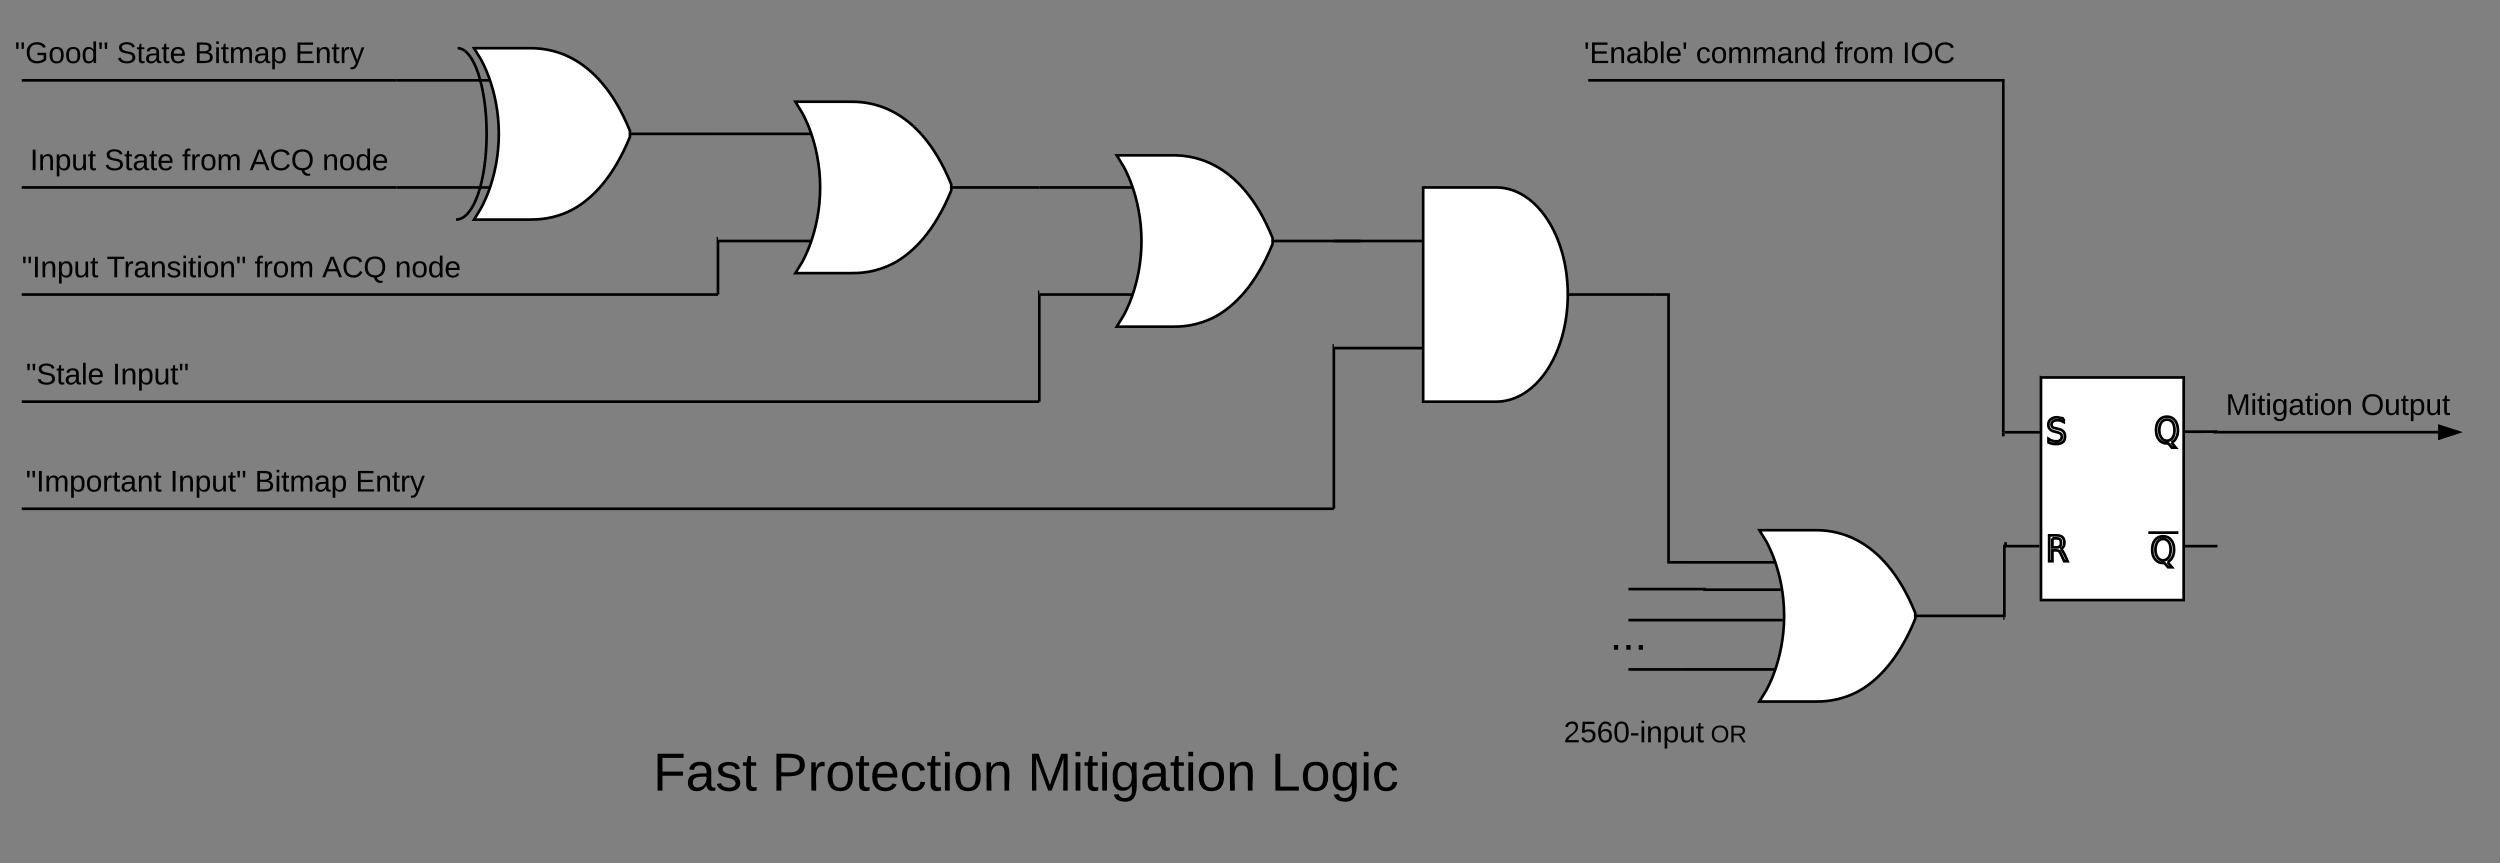 <svg xmlns="http://www.w3.org/2000/svg" xmlns:xlink="http://www.w3.org/1999/xlink" width="1867.25" height="644.67"><rect width="100%" height="100%" fill="#808080" stroke="none"/><g transform="translate(136.253 -100)"><path d="M160 120v160h48V120zM352 120v160h48V120z" fill="none"/><path d="M229.6 160H160m69.6 80H160zm104.64-40H400zm-116.4-64l4.8 7.84s13.68 22.4 13.68 56.16-13.68 56.16-13.68 56.16l-4.8 7.84h41.28c5.76 0 18.24 0 32.64-7.68 14.16-7.84 30-23.52 42.48-54.08v-4.48C309.52 136.64 270.4 136 259.12 136h-41.28z" stroke="#000" stroke-width="2" fill="#fff"/><path d="M204.4 264c13.13 0 22.8-28.65 22.8-64s-9.67-64-21.6-64" stroke="#000" stroke-width="2" fill="none"/><path d="M400 160v160h48V160zM592 160v160h48V160z" fill="none"/><path d="M469.6 200H400m69.6 80H400zm104.64-40H640zm-116.4-64l4.8 7.84s13.68 22.4 13.68 56.16-13.68 56.16-13.68 56.16l-4.8 7.84h41.28c5.76 0 18.24 0 32.64-7.68 14.16-7.84 30-23.52 42.48-54.08v-4.48C549.52 176.64 510.4 176 499.12 176h-41.28z" stroke="#000" stroke-width="2" fill="#fff"/><path d="M640 200v160h48V200zM832 200v160h48V200z" fill="none"/><path d="M709.6 240H640m69.6 80H640zm104.64-40H880zm-116.4-64l4.8 7.84s13.68 22.4 13.68 56.16-13.68 56.16-13.68 56.16l-4.8 7.84h41.28c5.76 0 18.24 0 32.64-7.68 14.16-7.84 30-23.52 42.48-54.08v-4.48C789.52 216.64 750.4 216 739.12 216h-41.28z" stroke="#000" stroke-width="2" fill="#fff"/><path d="M860 240v160h48V240zM1052 240v160h48V240z" fill="none"/><path d="M926.72 280H860m66.72 80H860zm108.48-40h64.8zm-108.48-80V400H981.2c30 0 53.52-36 53.52-80s-23.52-80-53.52-80H926.72zM1388.16 381.92h106.56V548.2h-106.56V381.92zm0 0h106.56V548.2h-106.56V381.92zm94.08 31.5c-1.76 0-3.2.68-4.16 2.03-.96 1.35-1.6 3.38-1.6 5.85 0 2.47.64 4.28 1.6 5.62.96 1.58 2.4 2.25 4.16 2.25 1.76 0 3.04-.67 4.16-2.25.96-1.34 1.44-3.15 1.44-5.62s-.48-4.5-1.44-5.85c-1.12-1.35-2.4-2.03-4.16-2.03m3.36 17.1l3.2 3.83h-2.88l-2.72-3.15h-.64-.32c-2.56 0-4.48-.9-5.92-2.7-1.6-1.8-2.24-4.27-2.24-7.2 0-3.15.64-5.63 2.24-7.43 1.44-1.8 3.36-2.7 5.92-2.7 2.4 0 4.48.9 5.92 2.7 1.44 1.8 2.24 4.28 2.24 7.43 0 2.25-.32 4.05-1.28 5.62-.8 1.8-1.92 2.93-3.52 3.6m-97.44-48.6h106.56V548.2h-106.56V381.92zm94.08 31.5c-1.76 0-3.2.68-4.16 2.03-.96 1.35-1.6 3.38-1.6 5.85 0 2.47.64 4.28 1.6 5.62.96 1.58 2.4 2.25 4.16 2.25 1.76 0 3.04-.67 4.16-2.25.96-1.34 1.44-3.15 1.44-5.62s-.48-4.5-1.44-5.85c-1.12-1.35-2.4-2.03-4.16-2.03m3.36 17.1l3.2 3.83h-2.88l-2.72-3.15h-.64-.32c-2.56 0-4.48-.9-5.92-2.7-1.6-1.8-2.24-4.27-2.24-7.2 0-3.15.64-5.63 2.24-7.43 1.44-1.8 3.36-2.7 5.92-2.7 2.4 0 4.48.9 5.92 2.7 1.44 1.8 2.24 4.28 2.24 7.43 0 2.25-.32 4.05-1.28 5.62-.8 1.8-1.92 2.93-3.52 3.6m-6.24 72c-1.76 0-3.2.9-4.16 2.25-.96 1.36-1.6 3.38-1.6 5.86 0 2.25.64 4.27 1.6 5.62.96 1.35 2.4 2.25 4.16 2.25 1.76 0 3.04-.9 4.16-2.25.96-1.35 1.44-3.38 1.44-5.63 0-2.47-.48-4.5-1.44-5.85-1.12-1.35-2.4-2.25-4.16-2.25m3.36 17.33l3.2 3.82h-2.88l-2.72-3.14h-.64-.32c-2.56 0-4.48-.9-5.92-2.7-1.6-1.8-2.24-4.28-2.24-7.2 0-3.15.64-5.63 2.24-7.43 1.44-1.8 3.36-2.7 5.92-2.7s4.48.9 5.92 2.7c1.6 1.8 2.24 4.28 2.24 7.43 0 2.02-.32 4.04-1.28 5.62-.8 1.58-1.92 2.7-3.52 3.6m-94.56-137.93h106.56V548.2h-106.56V381.92zm94.08 31.5c-1.76 0-3.2.68-4.16 2.03-.96 1.35-1.6 3.38-1.6 5.85 0 2.47.64 4.28 1.6 5.62.96 1.58 2.4 2.25 4.16 2.25 1.76 0 3.04-.67 4.16-2.25.96-1.34 1.44-3.15 1.44-5.62s-.48-4.5-1.44-5.85c-1.12-1.35-2.4-2.03-4.16-2.03m3.36 17.1l3.2 3.83h-2.88l-2.72-3.15h-.64-.32c-2.56 0-4.48-.9-5.92-2.7-1.6-1.8-2.24-4.27-2.24-7.2 0-3.15.64-5.63 2.24-7.43 1.44-1.8 3.36-2.7 5.92-2.7 2.4 0 4.48.9 5.92 2.7 1.44 1.8 2.24 4.28 2.24 7.43 0 2.25-.32 4.05-1.28 5.62-.8 1.8-1.92 2.93-3.52 3.6m-6.24 72c-1.76 0-3.2.9-4.16 2.25-.96 1.36-1.6 3.38-1.6 5.86 0 2.25.64 4.27 1.6 5.62.96 1.35 2.4 2.25 4.16 2.25 1.76 0 3.04-.9 4.16-2.25.96-1.35 1.44-3.38 1.44-5.63 0-2.47-.48-4.5-1.44-5.85-1.12-1.35-2.4-2.25-4.16-2.25m3.36 17.33l3.2 3.82h-2.88l-2.72-3.14h-.64-.32c-2.56 0-4.48-.9-5.92-2.7-1.6-1.8-2.24-4.28-2.24-7.2 0-3.15.64-5.63 2.24-7.43 1.44-1.8 3.36-2.7 5.92-2.7s4.48.9 5.92 2.7c1.6 1.8 2.24 4.28 2.24 7.43 0 2.02-.32 4.04-1.28 5.62-.8 1.58-1.92 2.7-3.52 3.6m-77.6-107.1v2.48c-.96-.46-1.76-.9-2.56-1.13-.96-.23-1.6-.23-2.4-.23-1.28 0-2.4.23-3.04.9-.64.46-1.12 1.13-1.12 2.25 0 .9.32 1.58.8 2.03.48.45 1.28.68 2.72.9l1.44.45c1.76.23 3.04.9 3.84 1.8.96 1.13 1.28 2.25 1.28 3.82 0 1.8-.48 3.38-1.76 4.28-1.12.9-2.72 1.35-4.96 1.35-.8 0-1.76 0-2.72-.23-.96-.22-1.92-.44-2.88-.9v-2.7c.96.68 1.92 1.13 2.88 1.35.8.23 1.76.45 2.72.45 1.28 0 2.4-.22 3.2-.9.64-.67 1.12-1.35 1.12-2.47 0-.9-.32-1.8-.8-2.25-.64-.45-1.44-.9-2.72-1.13l-1.44-.45c-1.76-.22-3.04-.9-3.84-1.8-.8-.67-1.28-2.02-1.28-3.37 0-1.8.64-3.15 1.76-4.05 1.12-.9 2.56-1.57 4.48-1.57.8 0 1.76.22 2.56.45.8 0 1.76.22 2.72.67m-16.96-30.83h106.56V548.2h-106.56V381.92zm94.08 31.5c-1.76 0-3.2.68-4.16 2.03-.96 1.35-1.6 3.38-1.6 5.85 0 2.47.64 4.28 1.6 5.62.96 1.58 2.4 2.25 4.16 2.25 1.76 0 3.04-.67 4.16-2.25.96-1.34 1.44-3.15 1.44-5.62s-.48-4.5-1.44-5.85c-1.12-1.35-2.4-2.03-4.16-2.03m3.36 17.1l3.2 3.83h-2.88l-2.72-3.15h-.64-.32c-2.56 0-4.48-.9-5.92-2.7-1.6-1.8-2.24-4.27-2.24-7.2 0-3.15.64-5.63 2.24-7.43 1.44-1.8 3.36-2.7 5.92-2.7 2.4 0 4.48.9 5.92 2.7 1.44 1.8 2.24 4.28 2.24 7.43 0 2.25-.32 4.05-1.28 5.62-.8 1.8-1.92 2.93-3.52 3.6m-6.24 72c-1.76 0-3.2.9-4.16 2.25-.96 1.36-1.6 3.38-1.6 5.86 0 2.25.64 4.27 1.6 5.62.96 1.35 2.4 2.25 4.16 2.25 1.76 0 3.04-.9 4.16-2.25.96-1.35 1.44-3.38 1.44-5.63 0-2.47-.48-4.5-1.44-5.85-1.12-1.35-2.4-2.25-4.16-2.25m3.36 17.33l3.2 3.82h-2.88l-2.72-3.14h-.64-.32c-2.56 0-4.48-.9-5.92-2.7-1.6-1.8-2.24-4.28-2.24-7.2 0-3.15.64-5.63 2.24-7.43 1.44-1.8 3.36-2.7 5.92-2.7s4.48.9 5.92 2.7c1.6 1.8 2.24 4.28 2.24 7.43 0 2.02-.32 4.04-1.28 5.62-.8 1.58-1.92 2.7-3.52 3.6m-77.6-107.1v2.48c-.96-.46-1.76-.9-2.56-1.13-.96-.23-1.6-.23-2.4-.23-1.28 0-2.4.23-3.04.9-.64.46-1.12 1.13-1.12 2.25 0 .9.32 1.58.8 2.03.48.45 1.28.68 2.72.9l1.44.45c1.76.23 3.04.9 3.84 1.8.96 1.13 1.28 2.25 1.28 3.82 0 1.8-.48 3.38-1.76 4.28-1.12.9-2.72 1.35-4.96 1.35-.8 0-1.76 0-2.72-.23-.96-.22-1.92-.44-2.88-.9v-2.7c.96.68 1.92 1.13 2.88 1.35.8.23 1.76.45 2.72.45 1.28 0 2.4-.22 3.2-.9.64-.67 1.12-1.35 1.12-2.47 0-.9-.32-1.8-.8-2.25-.64-.45-1.44-.9-2.72-1.13l-1.44-.45c-1.76-.22-3.04-.9-3.84-1.8-.8-.67-1.28-2.02-1.28-3.37 0-1.8.64-3.15 1.76-4.05 1.12-.9 2.56-1.57 4.48-1.57.8 0 1.76.22 2.56.45.8 0 1.76.22 2.72.67m-2.56 97.42c.48 0 1.12.45 1.6 1.13.48.68.96 1.57 1.44 2.47l2.4 5.4h-2.56l-2.24-4.94c-.64-1.36-1.12-2.25-1.76-2.7-.48-.45-1.28-.45-2.24-.45h-2.56v8.1h-2.4v-19.35h5.44c1.92 0 3.52.44 4.48 1.34.96.9 1.44 2.25 1.44 4.28 0 1.13-.16 2.25-.8 2.93-.48.9-1.28 1.35-2.24 1.8m-5.92-8.1v6.75h3.04c1.12 0 1.92-.23 2.56-.9.64-.45.8-1.35.8-2.48 0-1.12-.16-2.03-.8-2.7-.64-.45-1.44-.67-2.56-.67h-3.04m-8.48-120.16h106.56V548.2h-106.56V381.92zm94.08 31.5c-1.76 0-3.2.68-4.16 2.03-.96 1.35-1.6 3.38-1.6 5.85 0 2.47.64 4.28 1.6 5.62.96 1.58 2.4 2.25 4.16 2.25 1.76 0 3.04-.67 4.16-2.25.96-1.34 1.44-3.15 1.44-5.62s-.48-4.5-1.44-5.85c-1.12-1.35-2.4-2.03-4.16-2.03m3.36 17.1l3.2 3.83h-2.88l-2.72-3.15h-.64-.32c-2.56 0-4.48-.9-5.92-2.7-1.6-1.8-2.24-4.27-2.24-7.2 0-3.15.64-5.63 2.24-7.43 1.44-1.8 3.36-2.7 5.92-2.7 2.4 0 4.48.9 5.92 2.7 1.44 1.8 2.24 4.28 2.24 7.43 0 2.25-.32 4.05-1.28 5.62-.8 1.8-1.92 2.93-3.52 3.6m-6.24 72c-1.76 0-3.2.9-4.16 2.25-.96 1.36-1.6 3.38-1.6 5.86 0 2.25.64 4.27 1.6 5.62.96 1.35 2.4 2.25 4.16 2.25 1.76 0 3.04-.9 4.16-2.25.96-1.35 1.44-3.38 1.44-5.63 0-2.47-.48-4.5-1.44-5.85-1.12-1.35-2.4-2.25-4.16-2.25m3.36 17.33l3.2 3.82h-2.88l-2.72-3.14h-.64-.32c-2.56 0-4.48-.9-5.92-2.7-1.6-1.8-2.24-4.28-2.24-7.2 0-3.15.64-5.63 2.24-7.43 1.44-1.8 3.36-2.7 5.92-2.7s4.48.9 5.92 2.7c1.6 1.8 2.24 4.28 2.24 7.43 0 2.02-.32 4.04-1.28 5.62-.8 1.58-1.92 2.7-3.52 3.6m-77.6-107.1v2.48c-.96-.46-1.76-.9-2.56-1.13-.96-.23-1.6-.23-2.4-.23-1.28 0-2.4.23-3.04.9-.64.46-1.12 1.13-1.12 2.25 0 .9.32 1.58.8 2.03.48.45 1.28.68 2.72.9l1.44.45c1.76.23 3.04.9 3.84 1.8.96 1.13 1.28 2.25 1.28 3.82 0 1.8-.48 3.38-1.76 4.28-1.12.9-2.72 1.35-4.96 1.35-.8 0-1.76 0-2.72-.23-.96-.22-1.92-.44-2.88-.9v-2.7c.96.68 1.92 1.13 2.88 1.35.8.23 1.76.45 2.72.45 1.28 0 2.4-.22 3.2-.9.64-.67 1.12-1.35 1.12-2.47 0-.9-.32-1.8-.8-2.25-.64-.45-1.44-.9-2.72-1.13l-1.44-.45c-1.76-.22-3.04-.9-3.84-1.8-.8-.67-1.28-2.02-1.28-3.37 0-1.8.64-3.15 1.76-4.05 1.12-.9 2.56-1.57 4.48-1.57.8 0 1.76.22 2.56.45.8 0 1.76.22 2.72.67m-2.56 97.42c.48 0 1.12.45 1.6 1.13.48.68.96 1.57 1.44 2.47l2.4 5.4h-2.56l-2.24-4.94c-.64-1.36-1.12-2.25-1.76-2.7-.48-.45-1.28-.45-2.24-.45h-2.56v8.1h-2.4v-19.35h5.44c1.92 0 3.52.44 4.48 1.34.96.9 1.44 2.25 1.44 4.28 0 1.13-.16 2.25-.8 2.93-.48.9-1.28 1.35-2.24 1.8m-5.92-8.1v6.75h3.04c1.12 0 1.92-.23 2.56-.9.64-.45.8-1.35.8-2.48 0-1.12-.16-2.03-.8-2.7-.64-.45-1.44-.67-2.56-.67h-3.04m71.68-4.28h22.4m-102.56-115.88h106.56V548.2h-106.56V381.92zm94.08 31.5c-1.76 0-3.2.68-4.16 2.03-.96 1.35-1.6 3.38-1.6 5.85 0 2.47.64 4.28 1.6 5.62.96 1.58 2.4 2.25 4.16 2.25 1.76 0 3.04-.67 4.16-2.25.96-1.34 1.44-3.15 1.44-5.62s-.48-4.5-1.44-5.85c-1.12-1.35-2.4-2.03-4.16-2.03m3.36 17.1l3.2 3.83h-2.88l-2.72-3.15h-.64-.32c-2.56 0-4.48-.9-5.92-2.7-1.6-1.8-2.24-4.27-2.24-7.2 0-3.15.64-5.63 2.24-7.43 1.44-1.8 3.36-2.7 5.92-2.7 2.4 0 4.48.9 5.92 2.7 1.44 1.8 2.24 4.28 2.24 7.43 0 2.25-.32 4.05-1.28 5.62-.8 1.8-1.92 2.93-3.52 3.6m-6.24 72c-1.76 0-3.2.9-4.16 2.25-.96 1.36-1.6 3.38-1.6 5.86 0 2.25.64 4.27 1.6 5.62.96 1.35 2.4 2.25 4.16 2.25 1.76 0 3.04-.9 4.16-2.25.96-1.35 1.44-3.38 1.44-5.63 0-2.47-.48-4.5-1.44-5.85-1.12-1.35-2.4-2.25-4.16-2.25m3.36 17.33l3.2 3.82h-2.88l-2.72-3.14h-.64-.32c-2.56 0-4.48-.9-5.92-2.7-1.6-1.8-2.24-4.28-2.24-7.2 0-3.15.64-5.63 2.24-7.43 1.44-1.8 3.36-2.7 5.92-2.7s4.48.9 5.92 2.7c1.6 1.8 2.24 4.28 2.24 7.43 0 2.02-.32 4.04-1.28 5.62-.8 1.58-1.92 2.7-3.52 3.6m-77.6-107.1v2.48c-.96-.46-1.76-.9-2.56-1.13-.96-.23-1.6-.23-2.4-.23-1.28 0-2.4.23-3.04.9-.64.46-1.12 1.13-1.12 2.25 0 .9.32 1.58.8 2.03.48.45 1.28.68 2.72.9l1.44.45c1.76.23 3.04.9 3.84 1.8.96 1.13 1.28 2.25 1.28 3.82 0 1.8-.48 3.38-1.76 4.28-1.12.9-2.72 1.35-4.96 1.35-.8 0-1.76 0-2.72-.23-.96-.22-1.92-.44-2.88-.9v-2.7c.96.68 1.92 1.13 2.88 1.35.8.23 1.76.45 2.72.45 1.28 0 2.4-.22 3.2-.9.64-.67 1.12-1.35 1.12-2.47 0-.9-.32-1.8-.8-2.25-.64-.45-1.44-.9-2.72-1.13l-1.44-.45c-1.76-.22-3.04-.9-3.84-1.8-.8-.67-1.28-2.02-1.28-3.37 0-1.8.64-3.15 1.76-4.05 1.12-.9 2.56-1.57 4.48-1.57.8 0 1.76.22 2.56.45.8 0 1.76.22 2.72.67m-2.56 97.42c.48 0 1.12.45 1.6 1.13.48.68.96 1.57 1.44 2.47l2.4 5.4h-2.56l-2.24-4.94c-.64-1.36-1.12-2.25-1.76-2.7-.48-.45-1.28-.45-2.24-.45h-2.56v8.1h-2.4v-19.35h5.44c1.92 0 3.52.44 4.48 1.34.96.9 1.44 2.25 1.44 4.28 0 1.13-.16 2.25-.8 2.93-.48.9-1.28 1.35-2.24 1.8m-5.92-8.1v6.75h3.04c1.12 0 1.92-.23 2.56-.9.64-.45.8-1.35.8-2.48 0-1.12-.16-2.03-.8-2.7-.64-.45-1.44-.67-2.56-.67h-3.04m71.68-4.28h22.4m4-75.38H1520m-131.84-40.5h106.56V548.2h-106.56V381.92zm94.08 31.5c-1.76 0-3.2.68-4.16 2.03-.96 1.35-1.6 3.38-1.6 5.85 0 2.47.64 4.28 1.6 5.62.96 1.58 2.4 2.25 4.16 2.25 1.76 0 3.04-.67 4.16-2.25.96-1.34 1.44-3.15 1.44-5.62s-.48-4.5-1.44-5.85c-1.12-1.35-2.4-2.03-4.16-2.03m3.36 17.1l3.2 3.83h-2.88l-2.72-3.15h-.64-.32c-2.56 0-4.48-.9-5.92-2.7-1.6-1.8-2.24-4.27-2.24-7.2 0-3.15.64-5.63 2.24-7.43 1.44-1.8 3.36-2.7 5.92-2.7 2.4 0 4.48.9 5.92 2.7 1.44 1.8 2.24 4.28 2.24 7.43 0 2.25-.32 4.05-1.28 5.62-.8 1.8-1.92 2.93-3.52 3.6m-6.24 72c-1.76 0-3.2.9-4.16 2.25-.96 1.36-1.6 3.38-1.6 5.86 0 2.25.64 4.27 1.6 5.62.96 1.35 2.4 2.25 4.16 2.25 1.76 0 3.04-.9 4.16-2.25.96-1.35 1.44-3.38 1.44-5.63 0-2.47-.48-4.5-1.44-5.85-1.12-1.35-2.4-2.25-4.16-2.25m3.36 17.33l3.2 3.82h-2.88l-2.72-3.14h-.64-.32c-2.56 0-4.48-.9-5.92-2.7-1.6-1.8-2.24-4.28-2.24-7.2 0-3.15.64-5.63 2.24-7.43 1.44-1.8 3.36-2.7 5.92-2.7s4.48.9 5.92 2.7c1.6 1.8 2.24 4.28 2.24 7.43 0 2.02-.32 4.04-1.28 5.62-.8 1.58-1.92 2.7-3.52 3.6m-77.6-107.1v2.48c-.96-.46-1.76-.9-2.56-1.13-.96-.23-1.6-.23-2.4-.23-1.28 0-2.4.23-3.04.9-.64.46-1.12 1.13-1.12 2.25 0 .9.32 1.58.8 2.03.48.45 1.28.68 2.72.9l1.44.45c1.76.23 3.04.9 3.84 1.8.96 1.13 1.28 2.25 1.28 3.82 0 1.8-.48 3.38-1.76 4.28-1.12.9-2.72 1.35-4.96 1.35-.8 0-1.76 0-2.72-.23-.96-.22-1.92-.44-2.88-.9v-2.7c.96.68 1.92 1.13 2.88 1.35.8.23 1.76.45 2.72.45 1.28 0 2.4-.22 3.2-.9.64-.67 1.12-1.35 1.12-2.47 0-.9-.32-1.8-.8-2.25-.64-.45-1.44-.9-2.72-1.13l-1.44-.45c-1.76-.22-3.04-.9-3.84-1.8-.8-.67-1.28-2.02-1.28-3.37 0-1.8.64-3.15 1.76-4.05 1.12-.9 2.56-1.57 4.48-1.57.8 0 1.76.22 2.56.45.8 0 1.76.22 2.72.67m-2.56 97.42c.48 0 1.12.45 1.6 1.13.48.68.96 1.57 1.44 2.47l2.4 5.4h-2.56l-2.24-4.94c-.64-1.36-1.12-2.25-1.76-2.7-.48-.45-1.28-.45-2.24-.45h-2.56v8.1h-2.4v-19.35h5.44c1.92 0 3.52.44 4.48 1.34.96.9 1.44 2.25 1.44 4.28 0 1.13-.16 2.25-.8 2.93-.48.9-1.28 1.35-2.24 1.8m-5.92-8.1v6.75h3.04c1.12 0 1.92-.23 2.56-.9.64-.45.8-1.35.8-2.48 0-1.12-.16-2.03-.8-2.7-.64-.45-1.44-.67-2.56-.67h-3.04m71.68-4.28h22.4m4-75.38H1520m-25.12 85.5H1520m-131.84-126h106.56V548.2h-106.56V381.92zm94.08 31.5c-1.76 0-3.2.68-4.16 2.03-.96 1.35-1.6 3.38-1.6 5.85 0 2.47.64 4.28 1.6 5.62.96 1.58 2.4 2.25 4.16 2.25 1.76 0 3.04-.67 4.16-2.25.96-1.34 1.44-3.15 1.44-5.62s-.48-4.5-1.44-5.85c-1.12-1.35-2.4-2.03-4.16-2.03m3.36 17.1l3.2 3.83h-2.88l-2.72-3.15h-.64-.32c-2.56 0-4.48-.9-5.92-2.7-1.6-1.8-2.24-4.27-2.24-7.2 0-3.15.64-5.63 2.24-7.43 1.44-1.8 3.36-2.7 5.92-2.7 2.4 0 4.48.9 5.92 2.7 1.44 1.8 2.24 4.28 2.24 7.43 0 2.25-.32 4.05-1.28 5.62-.8 1.8-1.92 2.93-3.52 3.6m-6.24 72c-1.76 0-3.2.9-4.16 2.25-.96 1.36-1.6 3.38-1.6 5.86 0 2.25.64 4.27 1.6 5.62.96 1.35 2.4 2.25 4.16 2.25 1.76 0 3.04-.9 4.16-2.25.96-1.35 1.44-3.38 1.44-5.63 0-2.47-.48-4.5-1.44-5.85-1.12-1.35-2.4-2.25-4.16-2.25m3.36 17.33l3.2 3.82h-2.88l-2.72-3.14h-.64-.32c-2.56 0-4.48-.9-5.92-2.7-1.6-1.8-2.24-4.28-2.24-7.2 0-3.15.64-5.63 2.24-7.43 1.44-1.8 3.36-2.7 5.92-2.7s4.48.9 5.92 2.7c1.6 1.8 2.24 4.28 2.24 7.43 0 2.02-.32 4.04-1.28 5.62-.8 1.58-1.92 2.7-3.52 3.6m-77.6-107.1v2.48c-.96-.46-1.76-.9-2.56-1.13-.96-.23-1.6-.23-2.4-.23-1.28 0-2.4.23-3.04.9-.64.46-1.12 1.13-1.12 2.25 0 .9.32 1.58.8 2.03.48.45 1.28.68 2.72.9l1.44.45c1.76.23 3.04.9 3.84 1.8.96 1.13 1.28 2.25 1.28 3.82 0 1.8-.48 3.38-1.76 4.28-1.12.9-2.72 1.35-4.96 1.35-.8 0-1.76 0-2.72-.23-.96-.22-1.92-.44-2.88-.9v-2.7c.96.68 1.92 1.13 2.88 1.35.8.23 1.76.45 2.72.45 1.28 0 2.4-.22 3.2-.9.64-.67 1.12-1.35 1.12-2.47 0-.9-.32-1.8-.8-2.25-.64-.45-1.44-.9-2.72-1.13l-1.44-.45c-1.76-.22-3.04-.9-3.84-1.8-.8-.67-1.28-2.02-1.28-3.37 0-1.8.64-3.15 1.76-4.05 1.12-.9 2.56-1.57 4.48-1.57.8 0 1.76.22 2.56.45.8 0 1.76.22 2.72.67m-2.56 97.42c.48 0 1.12.45 1.6 1.13.48.68.96 1.57 1.44 2.47l2.4 5.4h-2.56l-2.24-4.94c-.64-1.36-1.12-2.25-1.76-2.7-.48-.45-1.28-.45-2.24-.45h-2.56v8.1h-2.4v-19.35h5.44c1.92 0 3.52.44 4.48 1.34.96.9 1.44 2.25 1.44 4.28 0 1.13-.16 2.25-.8 2.93-.48.9-1.28 1.35-2.24 1.8m-5.92-8.1v6.75h3.04c1.12 0 1.92-.23 2.56-.9.64-.45.8-1.35.8-2.48 0-1.12-.16-2.03-.8-2.7-.64-.45-1.44-.67-2.56-.67h-3.04m71.68-4.28h22.4m4-75.38H1520m-25.12 85.5H1520m-158.72 0h25.6m1.28-126h106.56V548.2h-106.56V381.92zm94.08 31.5c-1.76 0-3.2.68-4.16 2.03-.96 1.35-1.6 3.38-1.6 5.85 0 2.47.64 4.28 1.6 5.62.96 1.58 2.4 2.25 4.16 2.25 1.76 0 3.04-.67 4.16-2.25.96-1.34 1.44-3.15 1.44-5.62s-.48-4.5-1.44-5.85c-1.12-1.35-2.4-2.03-4.16-2.03m3.36 17.1l3.2 3.83h-2.88l-2.72-3.15h-.64-.32c-2.56 0-4.48-.9-5.92-2.7-1.6-1.8-2.24-4.27-2.24-7.2 0-3.15.64-5.63 2.24-7.43 1.44-1.8 3.36-2.7 5.92-2.7 2.4 0 4.48.9 5.92 2.7 1.44 1.8 2.24 4.28 2.24 7.43 0 2.25-.32 4.05-1.28 5.62-.8 1.8-1.92 2.93-3.52 3.6m-6.24 72c-1.76 0-3.2.9-4.16 2.25-.96 1.36-1.6 3.38-1.6 5.86 0 2.25.64 4.27 1.6 5.62.96 1.35 2.4 2.25 4.16 2.25 1.76 0 3.04-.9 4.16-2.25.96-1.35 1.44-3.38 1.44-5.63 0-2.47-.48-4.5-1.44-5.85-1.12-1.35-2.4-2.25-4.16-2.25m3.36 17.33l3.2 3.82h-2.88l-2.72-3.14h-.64-.32c-2.56 0-4.48-.9-5.92-2.7-1.6-1.8-2.24-4.28-2.24-7.2 0-3.15.64-5.63 2.24-7.43 1.44-1.8 3.36-2.7 5.92-2.7s4.48.9 5.92 2.7c1.6 1.8 2.24 4.28 2.24 7.43 0 2.02-.32 4.04-1.28 5.62-.8 1.58-1.92 2.7-3.52 3.6m-77.6-107.1v2.48c-.96-.46-1.76-.9-2.56-1.13-.96-.23-1.6-.23-2.4-.23-1.28 0-2.4.23-3.04.9-.64.46-1.12 1.13-1.12 2.25 0 .9.32 1.58.8 2.03.48.45 1.28.68 2.72.9l1.44.45c1.76.23 3.04.9 3.84 1.8.96 1.13 1.28 2.25 1.28 3.82 0 1.8-.48 3.38-1.76 4.28-1.12.9-2.72 1.35-4.96 1.35-.8 0-1.76 0-2.72-.23-.96-.22-1.92-.44-2.88-.9v-2.7c.96.68 1.92 1.13 2.88 1.35.8.23 1.76.45 2.72.45 1.28 0 2.4-.22 3.2-.9.64-.67 1.12-1.35 1.12-2.47 0-.9-.32-1.8-.8-2.25-.64-.45-1.44-.9-2.72-1.13l-1.44-.45c-1.76-.22-3.04-.9-3.84-1.8-.8-.67-1.28-2.02-1.28-3.37 0-1.8.64-3.15 1.76-4.05 1.12-.9 2.56-1.57 4.48-1.57.8 0 1.76.22 2.56.45.8 0 1.76.22 2.72.67m-2.56 97.42c.48 0 1.12.45 1.6 1.13.48.68.96 1.57 1.44 2.47l2.4 5.4h-2.56l-2.24-4.94c-.64-1.36-1.12-2.25-1.76-2.7-.48-.45-1.28-.45-2.24-.45h-2.56v8.1h-2.4v-19.35h5.44c1.92 0 3.52.44 4.48 1.34.96.9 1.44 2.25 1.44 4.28 0 1.13-.16 2.25-.8 2.93-.48.9-1.28 1.35-2.24 1.8m-5.92-8.1v6.75h3.04c1.12 0 1.92-.23 2.56-.9.64-.45.8-1.35.8-2.48 0-1.12-.16-2.03-.8-2.7-.64-.45-1.44-.67-2.56-.67h-3.04m71.68-4.28h22.4m4-75.38H1520m-25.12 85.5H1520m-158.72 0h25.6m-25.92-85.05h26.24" stroke="#000" stroke-width="2" fill="#fff"/><path d="M1120 480v160h48V480zM1312 480v160h48V480z" fill="none"/><path d="M1189.6 520H1120m69.6 80H1120zm104.64-40H1360zm-116.4-64l4.8 7.84s13.68 22.4 13.68 56.16-13.68 56.16-13.68 56.16l-4.8 7.84h41.28c5.76 0 18.24 0 32.64-7.68 14.16-7.84 30-23.52 42.48-54.08v-4.48c-24.72-61.12-63.84-61.76-75.12-61.76h-41.28z" stroke="#000" stroke-width="2" fill="#fff"/><path d="M1100 320h10v200h10" stroke="#000" stroke-width="2" fill="none"/><path d="M1100.45 319.1l-.45.9v-1.12zM1120 521.12l-.45-.23.45-.9z"/><path d="M1080 540h56.82v.44h56.83" stroke="#000" stroke-width="2" fill="none"/><path d="M1194.8 541.44h-1.15v-2h.86z"/><path d="M1080 563.16h115.18" stroke="#000" stroke-width="2" fill="none"/><path d="M1196.13 564.16h-.95v-2h1.04z"/><path d="M1120 600h-40" stroke="#000" stroke-width="2" fill="none"/><path d="M1060 553.6h40v33.2h-40z" fill="none"/><use xlink:href="#a" transform="matrix(1,0,0,1,1065,558.6) translate(1.111 26.667)"/><path d="M1360 560h.8v-52.08h.8" stroke="#000" stroke-width="2" fill="none"/><path d="M1361 560.06l-.17 3-.83-.06v-3zM1362.77 505l-.17 2.98-2-.1.17-3z"/><path d="M1360 422.88V160h-310" stroke="#000" stroke-width="2" fill="none"/><path d="M1361 425.88h-2v-3h2z"/><use xlink:href="#b" transform="matrix(1,0,0,1,1046.753,129.333) translate(0 17.778)"/><use xlink:href="#c" transform="matrix(1,0,0,1,1046.753,129.333) translate(83.642 17.778)"/><use xlink:href="#d" transform="matrix(1,0,0,1,1046.753,129.333) translate(187.222 17.778)"/><use xlink:href="#e" transform="matrix(1,0,0,1,1046.753,129.333) translate(237.716 17.778)"/><path d="M1020 620h160v60h-160z" fill="none"/><use xlink:href="#f" transform="matrix(1,0,0,1,1025,625) translate(6.618 29.444)"/><use xlink:href="#g" transform="matrix(1,0,0,1,1025,625) translate(116.432 29.444)"/><path d="M1520 422.8h180" stroke="#000" stroke-width="2" fill="none"/><path d="M1520 423.8h-3v-2h3z"/><path d="M1700 422.8l-14.27 4.64v-9.27z" stroke="#000" stroke-width="2"/><use xlink:href="#h" transform="matrix(1,0,0,1,1526.173,392.141) translate(0 17.778)"/><use xlink:href="#i" transform="matrix(1,0,0,1,1526.173,392.141) translate(100.988 17.778)"/><path d="M160 160h-280" stroke="#000" stroke-width="2" fill="none"/><use xlink:href="#j" transform="matrix(1,0,0,1,-125.253,129.333) translate(0 17.778)"/><use xlink:href="#k" transform="matrix(1,0,0,1,-125.253,129.333) translate(76.173 17.778)"/><use xlink:href="#l" transform="matrix(1,0,0,1,-125.253,129.333) translate(134.198 17.778)"/><use xlink:href="#m" transform="matrix(1,0,0,1,-125.253,129.333) translate(209.383 17.778)"/><path d="M160 240h-280" stroke="#000" stroke-width="2" fill="none"/><use xlink:href="#n" transform="matrix(1,0,0,1,-113.858,209.333) translate(0 17.778)"/><use xlink:href="#k" transform="matrix(1,0,0,1,-113.858,209.333) translate(55.556 17.778)"/><use xlink:href="#d" transform="matrix(1,0,0,1,-113.858,209.333) translate(113.58 17.778)"/><use xlink:href="#o" transform="matrix(1,0,0,1,-113.858,209.333) translate(164.074 17.778)"/><use xlink:href="#p" transform="matrix(1,0,0,1,-113.858,209.333) translate(218.333 17.778)"/><path d="M860 480h-980" stroke="#000" stroke-width="2" fill="none"/><use xlink:href="#q" transform="matrix(1,0,0,1,-117.043,449.333) translate(0 17.778)"/><use xlink:href="#r" transform="matrix(1,0,0,1,-117.043,449.333) translate(107.716 17.778)"/><use xlink:href="#l" transform="matrix(1,0,0,1,-117.043,449.333) translate(171.111 17.778)"/><use xlink:href="#m" transform="matrix(1,0,0,1,-117.043,449.333) translate(246.296 17.778)"/><path d="M400 320h-520" stroke="#000" stroke-width="2" fill="none"/><g><use xlink:href="#s" transform="matrix(1,0,0,1,-120.012,289.331) translate(0 17.778)"/><use xlink:href="#t" transform="matrix(1,0,0,1,-120.012,289.331) translate(63.395 17.778)"/><use xlink:href="#d" transform="matrix(1,0,0,1,-120.012,289.331) translate(173.889 17.778)"/><use xlink:href="#o" transform="matrix(1,0,0,1,-120.012,289.331) translate(224.383 17.778)"/><use xlink:href="#p" transform="matrix(1,0,0,1,-120.012,289.331) translate(278.642 17.778)"/></g><path d="M400 280v40" stroke="#000" stroke-width="2" fill="none"/><path d="M400 280h-1v-3h1z"/><path d="M640 400h-760" stroke="#000" stroke-width="2" fill="none"/><g><use xlink:href="#u" transform="matrix(1,0,0,1,-116.895,369.333) translate(0 17.778)"/><use xlink:href="#v" transform="matrix(1,0,0,1,-116.895,369.333) translate(64.568 17.778)"/></g><path d="M640 320v80" stroke="#000" stroke-width="2" fill="none"/><path d="M640 320h-1v-3h1z"/><path d="M860 360v120" stroke="#000" stroke-width="2" fill="none"/><path d="M860 360h-1v-3h1z"/><path d="M280 640h700v84.67H280z" fill="none"/><g><use xlink:href="#w" transform="matrix(1,0,0,1,285,645) translate(66.556 45.5)"/><use xlink:href="#x" transform="matrix(1,0,0,1,285,645) translate(155.333 45.5)"/><use xlink:href="#y" transform="matrix(1,0,0,1,285,645) translate(346.222 45.5)"/><use xlink:href="#z" transform="matrix(1,0,0,1,285,645) translate(528 45.5)"/></g><defs><path d="M33 0v-38h34V0H33" id="A"/><g id="a"><use transform="matrix(0.093,0,0,0.093,0,0)" xlink:href="#A"/><use transform="matrix(0.093,0,0,0.093,9.259,0)" xlink:href="#A"/><use transform="matrix(0.093,0,0,0.093,18.519,0)" xlink:href="#A"/></g><path d="M47-170H22l-4-78h33" id="B"/><path d="M30 0v-248h187v28H63v79h144v27H63v87h162V0H30" id="C"/><path d="M117-194c89-4 53 116 60 194h-32v-121c0-31-8-49-39-48C34-167 62-67 57 0H25l-1-190h30c1 10-1 24 2 32 11-22 29-35 61-36" id="D"/><path d="M141-36C126-15 110 5 73 4 37 3 15-17 15-53c-1-64 63-63 125-63 3-35-9-54-41-54-24 1-41 7-42 31l-33-3c5-37 33-52 76-52 45 0 72 20 72 64v82c-1 20 7 32 28 27v20c-31 9-61-2-59-35zM48-53c0 20 12 33 32 33 41-3 63-29 60-74-43 2-92-5-92 41" id="E"/><path d="M115-194c53 0 69 39 70 98 0 66-23 100-70 100C84 3 66-7 56-30L54 0H23l1-261h32v101c10-23 28-34 59-34zm-8 174c40 0 45-34 45-75 0-40-5-75-45-74-42 0-51 32-51 76 0 43 10 73 51 73" id="F"/><path d="M24 0v-261h32V0H24" id="G"/><path d="M100-194c63 0 86 42 84 106H49c0 40 14 67 53 68 26 1 43-12 49-29l28 8c-11 28-37 45-77 45C44 4 14-33 15-96c1-61 26-98 85-98zm52 81c6-60-76-77-97-28-3 7-6 17-6 28h103" id="H"/><g id="b"><use transform="matrix(0.062,0,0,0.062,0,0)" xlink:href="#B"/><use transform="matrix(0.062,0,0,0.062,4.198,0)" xlink:href="#C"/><use transform="matrix(0.062,0,0,0.062,19.012,0)" xlink:href="#D"/><use transform="matrix(0.062,0,0,0.062,31.358,0)" xlink:href="#E"/><use transform="matrix(0.062,0,0,0.062,43.704,0)" xlink:href="#F"/><use transform="matrix(0.062,0,0,0.062,56.049,0)" xlink:href="#G"/><use transform="matrix(0.062,0,0,0.062,60.926,0)" xlink:href="#H"/><use transform="matrix(0.062,0,0,0.062,73.272,0)" xlink:href="#B"/></g><path d="M96-169c-40 0-48 33-48 73s9 75 48 75c24 0 41-14 43-38l32 2c-6 37-31 61-74 61-59 0-76-41-82-99-10-93 101-131 147-64 4 7 5 14 7 22l-32 3c-4-21-16-35-41-35" id="I"/><path d="M100-194c62-1 85 37 85 99 1 63-27 99-86 99S16-35 15-95c0-66 28-99 85-99zM99-20c44 1 53-31 53-75 0-43-8-75-51-75s-53 32-53 75 10 74 51 75" id="J"/><path d="M210-169c-67 3-38 105-44 169h-31v-121c0-29-5-50-35-48C34-165 62-65 56 0H25l-1-190h30c1 10-1 24 2 32 10-44 99-50 107 0 11-21 27-35 58-36 85-2 47 119 55 194h-31v-121c0-29-5-49-35-48" id="K"/><path d="M85-194c31 0 48 13 60 33l-1-100h32l1 261h-30c-2-10 0-23-3-31C134-8 116 4 85 4 32 4 16-35 15-94c0-66 23-100 70-100zm9 24c-40 0-46 34-46 75 0 40 6 74 45 74 42 0 51-32 51-76 0-42-9-74-50-73" id="L"/><g id="c"><use transform="matrix(0.062,0,0,0.062,0,0)" xlink:href="#I"/><use transform="matrix(0.062,0,0,0.062,11.111,0)" xlink:href="#J"/><use transform="matrix(0.062,0,0,0.062,23.457,0)" xlink:href="#K"/><use transform="matrix(0.062,0,0,0.062,41.914,0)" xlink:href="#K"/><use transform="matrix(0.062,0,0,0.062,60.37,0)" xlink:href="#E"/><use transform="matrix(0.062,0,0,0.062,72.716,0)" xlink:href="#D"/><use transform="matrix(0.062,0,0,0.062,85.062,0)" xlink:href="#L"/></g><path d="M101-234c-31-9-42 10-38 44h38v23H63V0H32v-167H5v-23h27c-7-52 17-82 69-68v24" id="M"/><path d="M114-163C36-179 61-72 57 0H25l-1-190h30c1 12-1 29 2 39 6-27 23-49 58-41v29" id="N"/><g id="d"><use transform="matrix(0.062,0,0,0.062,0,0)" xlink:href="#M"/><use transform="matrix(0.062,0,0,0.062,6.173,0)" xlink:href="#N"/><use transform="matrix(0.062,0,0,0.062,13.519,0)" xlink:href="#J"/><use transform="matrix(0.062,0,0,0.062,25.864,0)" xlink:href="#K"/></g><path d="M33 0v-248h34V0H33" id="O"/><path d="M140-251c81 0 123 46 123 126C263-46 219 4 140 4 59 4 17-45 17-125s42-126 123-126zm0 227c63 0 89-41 89-101s-29-99-89-99c-61 0-89 39-89 99S79-25 140-24" id="P"/><path d="M212-179c-10-28-35-45-73-45-59 0-87 40-87 99 0 60 29 101 89 101 43 0 62-24 78-52l27 14C228-24 195 4 139 4 59 4 22-46 18-125c-6-104 99-153 187-111 19 9 31 26 39 46" id="Q"/><g id="e"><use transform="matrix(0.062,0,0,0.062,0,0)" xlink:href="#O"/><use transform="matrix(0.062,0,0,0.062,6.173,0)" xlink:href="#P"/><use transform="matrix(0.062,0,0,0.062,23.457,0)" xlink:href="#Q"/></g><path d="M101-251c82-7 93 87 43 132L82-64C71-53 59-42 53-27h129V0H18c2-99 128-94 128-182 0-28-16-43-45-43s-46 15-49 41l-32-3c6-41 34-60 81-64" id="R"/><path d="M54-142c48-35 137-8 131 61C196 18 31 33 14-55l32-4c7 23 22 37 52 37 35-1 51-22 54-58 4-55-73-65-99-34H22l8-134h141v27H59" id="S"/><path d="M110-160c48 1 74 30 74 79 0 53-28 85-80 85-65 0-83-55-86-122-5-90 50-162 133-122 14 7 22 21 27 39l-31 6c-5-40-67-38-82-6-9 19-15 44-15 74 11-20 30-34 60-33zm-7 138c34 0 49-23 49-58s-16-56-50-56c-29 0-50 16-49 49 1 36 15 65 50 65" id="T"/><path d="M101-251c68 0 85 55 85 127S166 4 100 4C33 4 14-52 14-124c0-73 17-127 87-127zm-1 229c47 0 54-49 54-102s-4-102-53-102c-51 0-55 48-55 102 0 53 5 102 54 102" id="U"/><path d="M16-82v-28h88v28H16" id="V"/><path d="M24-231v-30h32v30H24zM24 0v-190h32V0H24" id="W"/><path d="M115-194c55 1 70 41 70 98S169 2 115 4C84 4 66-9 55-30l1 105H24l-1-265h31l2 30c10-21 28-34 59-34zm-8 174c40 0 45-34 45-75s-6-73-45-74c-42 0-51 32-51 76 0 43 10 73 51 73" id="X"/><path d="M84 4C-5 8 30-112 23-190h32v120c0 31 7 50 39 49 72-2 45-101 50-169h31l1 190h-30c-1-10 1-25-2-33-11 22-28 36-60 37" id="Y"/><path d="M59-47c-2 24 18 29 38 22v24C64 9 27 4 27-40v-127H5v-23h24l9-43h21v43h35v23H59v120" id="Z"/><g id="f"><use transform="matrix(0.062,0,0,0.062,0,0)" xlink:href="#R"/><use transform="matrix(0.062,0,0,0.062,12.346,0)" xlink:href="#S"/><use transform="matrix(0.062,0,0,0.062,24.691,0)" xlink:href="#T"/><use transform="matrix(0.062,0,0,0.062,37.037,0)" xlink:href="#U"/><use transform="matrix(0.062,0,0,0.062,49.383,0)" xlink:href="#V"/><use transform="matrix(0.062,0,0,0.062,56.728,0)" xlink:href="#W"/><use transform="matrix(0.062,0,0,0.062,61.605,0)" xlink:href="#D"/><use transform="matrix(0.062,0,0,0.062,73.951,0)" xlink:href="#X"/><use transform="matrix(0.062,0,0,0.062,86.296,0)" xlink:href="#Y"/><use transform="matrix(0.062,0,0,0.062,98.642,0)" xlink:href="#Z"/></g><path d="M233-177c-1 41-23 64-60 70L243 0h-38l-65-103H63V0H30v-248c88 3 205-21 203 71zM63-129c60-2 137 13 137-47 0-61-80-42-137-45v92" id="aa"/><g id="g"><use transform="matrix(0.05,0,0,0.05,0,0)" xlink:href="#P"/><use transform="matrix(0.05,0,0,0.05,14,0)" xlink:href="#aa"/></g><path d="M240 0l2-218c-23 76-54 145-80 218h-23L58-218 59 0H30v-248h44l77 211c21-75 51-140 76-211h43V0h-30" id="ab"/><path d="M177-190C167-65 218 103 67 71c-23-6-38-20-44-43l32-5c15 47 100 32 89-28v-30C133-14 115 1 83 1 29 1 15-40 15-95c0-56 16-97 71-98 29-1 48 16 59 35 1-10 0-23 2-32h30zM94-22c36 0 50-32 50-73 0-42-14-75-50-75-39 0-46 34-46 75s6 73 46 73" id="ac"/><g id="h"><use transform="matrix(0.062,0,0,0.062,0,0)" xlink:href="#ab"/><use transform="matrix(0.062,0,0,0.062,18.457,0)" xlink:href="#W"/><use transform="matrix(0.062,0,0,0.062,23.333,0)" xlink:href="#Z"/><use transform="matrix(0.062,0,0,0.062,29.506,0)" xlink:href="#W"/><use transform="matrix(0.062,0,0,0.062,34.383,0)" xlink:href="#ac"/><use transform="matrix(0.062,0,0,0.062,46.728,0)" xlink:href="#E"/><use transform="matrix(0.062,0,0,0.062,59.074,0)" xlink:href="#Z"/><use transform="matrix(0.062,0,0,0.062,65.247,0)" xlink:href="#W"/><use transform="matrix(0.062,0,0,0.062,70.123,0)" xlink:href="#J"/><use transform="matrix(0.062,0,0,0.062,82.469,0)" xlink:href="#D"/></g><g id="i"><use transform="matrix(0.062,0,0,0.062,0,0)" xlink:href="#P"/><use transform="matrix(0.062,0,0,0.062,17.284,0)" xlink:href="#Y"/><use transform="matrix(0.062,0,0,0.062,29.63,0)" xlink:href="#Z"/><use transform="matrix(0.062,0,0,0.062,35.802,0)" xlink:href="#X"/><use transform="matrix(0.062,0,0,0.062,48.148,0)" xlink:href="#Y"/><use transform="matrix(0.062,0,0,0.062,60.494,0)" xlink:href="#Z"/></g><path d="M109-170H84l-4-78h32zm-65 0H19l-4-78h33" id="ad"/><path d="M143 4C61 4 22-44 18-125c-5-107 100-154 193-111 17 8 29 25 37 43l-32 9c-13-25-37-40-76-40-61 0-88 39-88 99 0 61 29 100 91 101 35 0 62-11 79-27v-45h-74v-28h105v86C228-13 192 4 143 4" id="ae"/><g id="j"><use transform="matrix(0.062,0,0,0.062,0,0)" xlink:href="#ad"/><use transform="matrix(0.062,0,0,0.062,7.84,0)" xlink:href="#ae"/><use transform="matrix(0.062,0,0,0.062,25.123,0)" xlink:href="#J"/><use transform="matrix(0.062,0,0,0.062,37.469,0)" xlink:href="#J"/><use transform="matrix(0.062,0,0,0.062,49.815,0)" xlink:href="#L"/><use transform="matrix(0.062,0,0,0.062,62.16,0)" xlink:href="#ad"/></g><path d="M185-189c-5-48-123-54-124 2 14 75 158 14 163 119 3 78-121 87-175 55-17-10-28-26-33-46l33-7c5 56 141 63 141-1 0-78-155-14-162-118-5-82 145-84 179-34 5 7 8 16 11 25" id="af"/><g id="k"><use transform="matrix(0.062,0,0,0.062,0,0)" xlink:href="#af"/><use transform="matrix(0.062,0,0,0.062,14.815,0)" xlink:href="#Z"/><use transform="matrix(0.062,0,0,0.062,20.988,0)" xlink:href="#E"/><use transform="matrix(0.062,0,0,0.062,33.333,0)" xlink:href="#Z"/><use transform="matrix(0.062,0,0,0.062,39.506,0)" xlink:href="#H"/></g><path d="M160-131c35 5 61 23 61 61C221 17 115-2 30 0v-248c76 3 177-17 177 60 0 33-19 50-47 57zm-97-11c50-1 110 9 110-42 0-47-63-36-110-37v79zm0 115c55-2 124 14 124-45 0-56-70-42-124-44v89" id="ag"/><g id="l"><use transform="matrix(0.062,0,0,0.062,0,0)" xlink:href="#ag"/><use transform="matrix(0.062,0,0,0.062,14.815,0)" xlink:href="#W"/><use transform="matrix(0.062,0,0,0.062,19.691,0)" xlink:href="#Z"/><use transform="matrix(0.062,0,0,0.062,25.864,0)" xlink:href="#K"/><use transform="matrix(0.062,0,0,0.062,44.321,0)" xlink:href="#E"/><use transform="matrix(0.062,0,0,0.062,56.667,0)" xlink:href="#X"/></g><path d="M179-190L93 31C79 59 56 82 12 73V49c39 6 53-20 64-50L1-190h34L92-34l54-156h33" id="ah"/><g id="m"><use transform="matrix(0.062,0,0,0.062,0,0)" xlink:href="#C"/><use transform="matrix(0.062,0,0,0.062,14.815,0)" xlink:href="#D"/><use transform="matrix(0.062,0,0,0.062,27.16,0)" xlink:href="#Z"/><use transform="matrix(0.062,0,0,0.062,33.333,0)" xlink:href="#N"/><use transform="matrix(0.062,0,0,0.062,40.679,0)" xlink:href="#ah"/></g><g id="n"><use transform="matrix(0.062,0,0,0.062,0,0)" xlink:href="#O"/><use transform="matrix(0.062,0,0,0.062,6.173,0)" xlink:href="#D"/><use transform="matrix(0.062,0,0,0.062,18.519,0)" xlink:href="#X"/><use transform="matrix(0.062,0,0,0.062,30.864,0)" xlink:href="#Y"/><use transform="matrix(0.062,0,0,0.062,43.21,0)" xlink:href="#Z"/></g><path d="M205 0l-28-72H64L36 0H1l101-248h38L239 0h-34zm-38-99l-47-123c-12 45-31 82-46 123h93" id="ai"/><path d="M140-251c81 0 123 46 123 126C263-53 228-8 163 1c7 30 30 48 69 40v23c-55 16-95-15-103-61C56-3 17-48 17-125c0-80 42-126 123-126zm0 227c63 0 89-41 89-101s-29-99-89-99c-61 0-89 39-89 99S79-25 140-24" id="aj"/><g id="o"><use transform="matrix(0.062,0,0,0.062,0,0)" xlink:href="#ai"/><use transform="matrix(0.062,0,0,0.062,14.815,0)" xlink:href="#Q"/><use transform="matrix(0.062,0,0,0.062,30.802,0)" xlink:href="#aj"/></g><g id="p"><use transform="matrix(0.062,0,0,0.062,0,0)" xlink:href="#D"/><use transform="matrix(0.062,0,0,0.062,12.346,0)" xlink:href="#J"/><use transform="matrix(0.062,0,0,0.062,24.691,0)" xlink:href="#L"/><use transform="matrix(0.062,0,0,0.062,37.037,0)" xlink:href="#H"/></g><g id="q"><use transform="matrix(0.062,0,0,0.062,0,0)" xlink:href="#ad"/><use transform="matrix(0.062,0,0,0.062,7.84,0)" xlink:href="#O"/><use transform="matrix(0.062,0,0,0.062,14.012,0)" xlink:href="#K"/><use transform="matrix(0.062,0,0,0.062,32.469,0)" xlink:href="#X"/><use transform="matrix(0.062,0,0,0.062,44.815,0)" xlink:href="#J"/><use transform="matrix(0.062,0,0,0.062,57.16,0)" xlink:href="#N"/><use transform="matrix(0.062,0,0,0.062,64.506,0)" xlink:href="#Z"/><use transform="matrix(0.062,0,0,0.062,70.679,0)" xlink:href="#E"/><use transform="matrix(0.062,0,0,0.062,83.025,0)" xlink:href="#D"/><use transform="matrix(0.062,0,0,0.062,95.37,0)" xlink:href="#Z"/></g><g id="r"><use transform="matrix(0.062,0,0,0.062,0,0)" xlink:href="#O"/><use transform="matrix(0.062,0,0,0.062,6.173,0)" xlink:href="#D"/><use transform="matrix(0.062,0,0,0.062,18.519,0)" xlink:href="#X"/><use transform="matrix(0.062,0,0,0.062,30.864,0)" xlink:href="#Y"/><use transform="matrix(0.062,0,0,0.062,43.21,0)" xlink:href="#Z"/><use transform="matrix(0.062,0,0,0.062,49.383,0)" xlink:href="#ad"/></g><g id="s"><use transform="matrix(0.062,0,0,0.062,0,0)" xlink:href="#ad"/><use transform="matrix(0.062,0,0,0.062,7.84,0)" xlink:href="#O"/><use transform="matrix(0.062,0,0,0.062,14.012,0)" xlink:href="#D"/><use transform="matrix(0.062,0,0,0.062,26.358,0)" xlink:href="#X"/><use transform="matrix(0.062,0,0,0.062,38.704,0)" xlink:href="#Y"/><use transform="matrix(0.062,0,0,0.062,51.049,0)" xlink:href="#Z"/></g><path d="M127-220V0H93v-220H8v-28h204v28h-85" id="ak"/><path d="M135-143c-3-34-86-38-87 0 15 53 115 12 119 90S17 21 10-45l28-5c4 36 97 45 98 0-10-56-113-15-118-90-4-57 82-63 122-42 12 7 21 19 24 35" id="al"/><g id="t"><use transform="matrix(0.062,0,0,0.062,0,0)" xlink:href="#ak"/><use transform="matrix(0.062,0,0,0.062,12.716,0)" xlink:href="#N"/><use transform="matrix(0.062,0,0,0.062,20.062,0)" xlink:href="#E"/><use transform="matrix(0.062,0,0,0.062,32.407,0)" xlink:href="#D"/><use transform="matrix(0.062,0,0,0.062,44.753,0)" xlink:href="#al"/><use transform="matrix(0.062,0,0,0.062,55.864,0)" xlink:href="#W"/><use transform="matrix(0.062,0,0,0.062,60.741,0)" xlink:href="#Z"/><use transform="matrix(0.062,0,0,0.062,66.914,0)" xlink:href="#W"/><use transform="matrix(0.062,0,0,0.062,71.79,0)" xlink:href="#J"/><use transform="matrix(0.062,0,0,0.062,84.136,0)" xlink:href="#D"/><use transform="matrix(0.062,0,0,0.062,96.481,0)" xlink:href="#ad"/></g><g id="u"><use transform="matrix(0.062,0,0,0.062,0,0)" xlink:href="#ad"/><use transform="matrix(0.062,0,0,0.062,7.84,0)" xlink:href="#af"/><use transform="matrix(0.062,0,0,0.062,22.654,0)" xlink:href="#Z"/><use transform="matrix(0.062,0,0,0.062,28.827,0)" xlink:href="#E"/><use transform="matrix(0.062,0,0,0.062,41.173,0)" xlink:href="#G"/><use transform="matrix(0.062,0,0,0.062,46.049,0)" xlink:href="#H"/></g><g id="v"><use transform="matrix(0.062,0,0,0.062,0,0)" xlink:href="#O"/><use transform="matrix(0.062,0,0,0.062,6.173,0)" xlink:href="#D"/><use transform="matrix(0.062,0,0,0.062,18.519,0)" xlink:href="#X"/><use transform="matrix(0.062,0,0,0.062,30.864,0)" xlink:href="#Y"/><use transform="matrix(0.062,0,0,0.062,43.21,0)" xlink:href="#Z"/><use transform="matrix(0.062,0,0,0.062,49.383,0)" xlink:href="#ad"/></g><path d="M63-220v92h138v28H63V0H30v-248h175v28H63" id="am"/><g id="w"><use transform="matrix(0.111,0,0,0.111,0,0)" xlink:href="#am"/><use transform="matrix(0.111,0,0,0.111,24.333,0)" xlink:href="#E"/><use transform="matrix(0.111,0,0,0.111,46.556,0)" xlink:href="#al"/><use transform="matrix(0.111,0,0,0.111,66.556,0)" xlink:href="#Z"/></g><path d="M30-248c87 1 191-15 191 75 0 78-77 80-158 76V0H30v-248zm33 125c57 0 124 11 124-50 0-59-68-47-124-48v98" id="an"/><g id="x"><use transform="matrix(0.111,0,0,0.111,0,0)" xlink:href="#an"/><use transform="matrix(0.111,0,0,0.111,26.667,0)" xlink:href="#N"/><use transform="matrix(0.111,0,0,0.111,39.889,0)" xlink:href="#J"/><use transform="matrix(0.111,0,0,0.111,62.111,0)" xlink:href="#Z"/><use transform="matrix(0.111,0,0,0.111,73.222,0)" xlink:href="#H"/><use transform="matrix(0.111,0,0,0.111,95.444,0)" xlink:href="#I"/><use transform="matrix(0.111,0,0,0.111,115.444,0)" xlink:href="#Z"/><use transform="matrix(0.111,0,0,0.111,126.556,0)" xlink:href="#W"/><use transform="matrix(0.111,0,0,0.111,135.333,0)" xlink:href="#J"/><use transform="matrix(0.111,0,0,0.111,157.556,0)" xlink:href="#D"/></g><g id="y"><use transform="matrix(0.111,0,0,0.111,0,0)" xlink:href="#ab"/><use transform="matrix(0.111,0,0,0.111,33.222,0)" xlink:href="#W"/><use transform="matrix(0.111,0,0,0.111,42,0)" xlink:href="#Z"/><use transform="matrix(0.111,0,0,0.111,53.111,0)" xlink:href="#W"/><use transform="matrix(0.111,0,0,0.111,61.889,0)" xlink:href="#ac"/><use transform="matrix(0.111,0,0,0.111,84.111,0)" xlink:href="#E"/><use transform="matrix(0.111,0,0,0.111,106.333,0)" xlink:href="#Z"/><use transform="matrix(0.111,0,0,0.111,117.444,0)" xlink:href="#W"/><use transform="matrix(0.111,0,0,0.111,126.222,0)" xlink:href="#J"/><use transform="matrix(0.111,0,0,0.111,148.444,0)" xlink:href="#D"/></g><path d="M30 0v-248h33v221h125V0H30" id="ao"/><g id="z"><use transform="matrix(0.111,0,0,0.111,0,0)" xlink:href="#ao"/><use transform="matrix(0.111,0,0,0.111,22.222,0)" xlink:href="#J"/><use transform="matrix(0.111,0,0,0.111,44.444,0)" xlink:href="#ac"/><use transform="matrix(0.111,0,0,0.111,66.667,0)" xlink:href="#W"/><use transform="matrix(0.111,0,0,0.111,75.444,0)" xlink:href="#I"/></g></defs></g></svg>